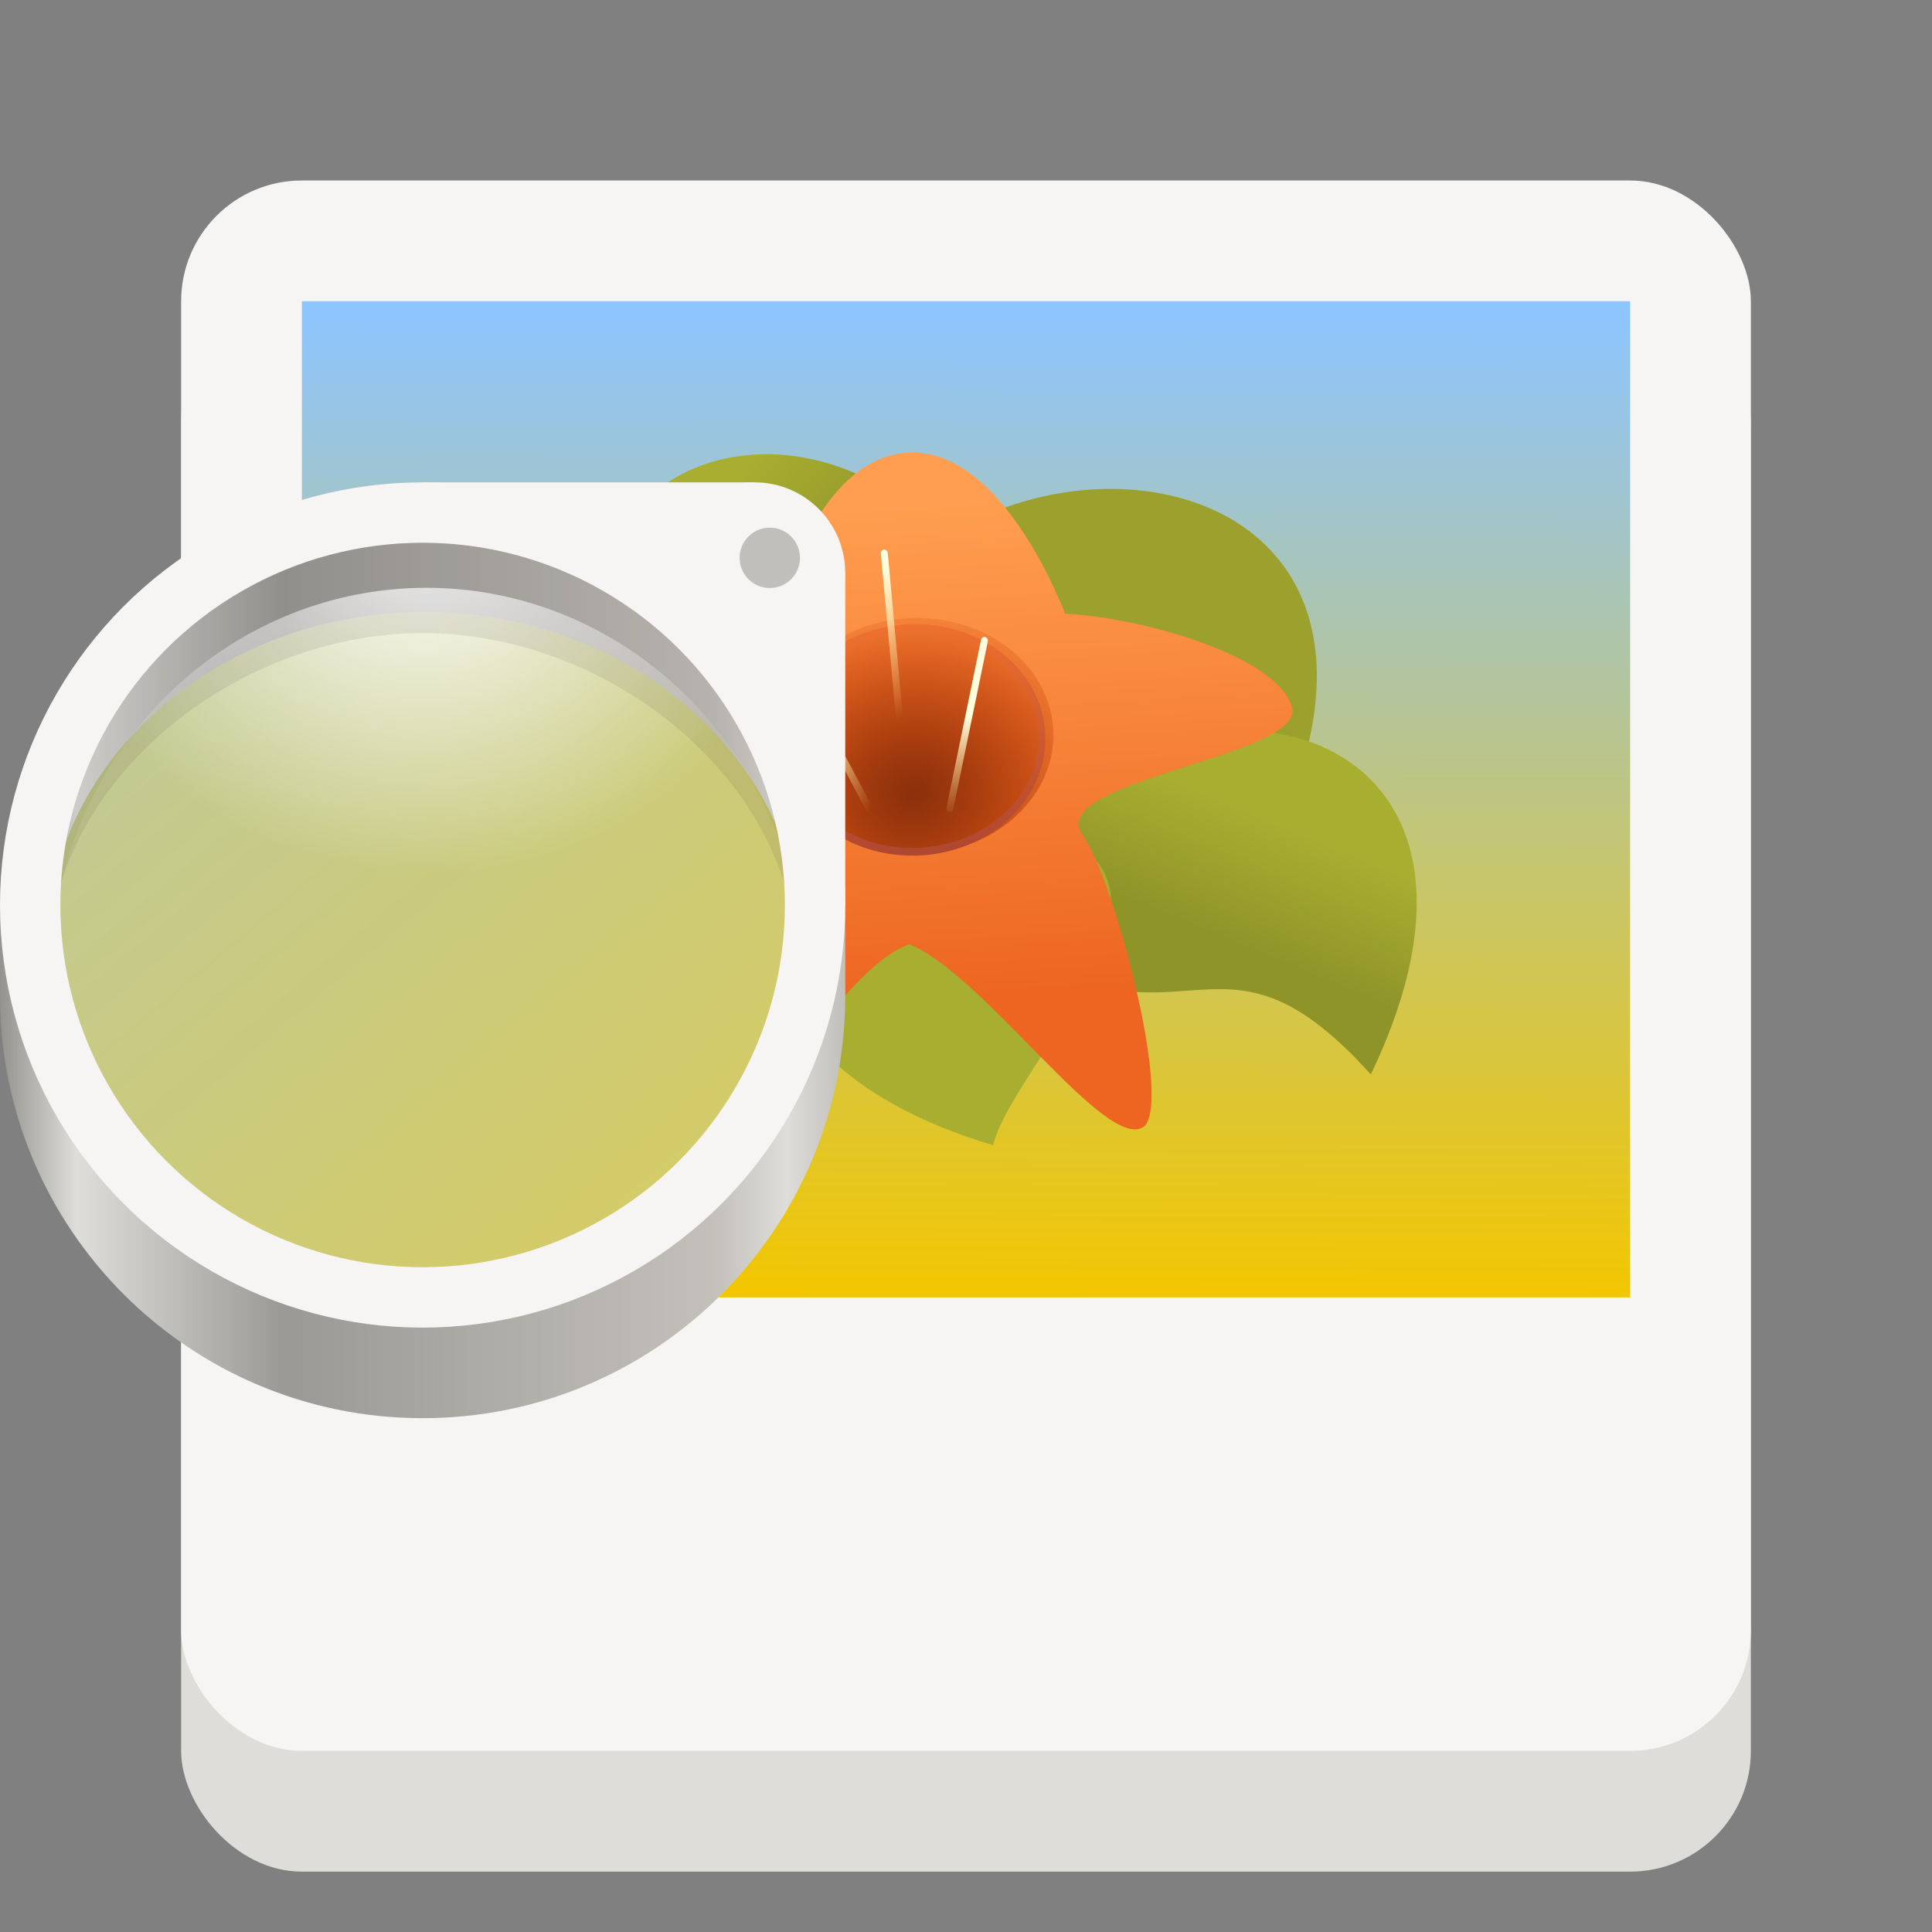 <svg enable-background="new" height="128" viewBox="0 0 128 128" width="128" xmlns="http://www.w3.org/2000/svg" xmlns:xlink="http://www.w3.org/1999/xlink"><rect x="0" y="0" width="128" height="128" fill="#808080" stroke="none"/><radialGradient id="a" cx="19" cy="22.472" gradientTransform="matrix(1.813 -0 0 1.396 -15.45 -9.15)" gradientUnits="userSpaceOnUse" r="2"><stop offset="0" stop-color="#8a300c"/><stop offset="1" stop-color="#ec510c" stop-opacity="0"/></radialGradient><linearGradient id="b" gradientUnits="userSpaceOnUse" x1="51.902" x2="107.902" y1="214.333" y2="214.333"><stop offset="0" stop-color="#949390"/><stop offset=".091" stop-color="#deddda"/><stop offset=".336" stop-color="#9a9996"/><stop offset=".844" stop-color="#c3c0ba"/><stop offset=".931" stop-color="#deddda"/><stop offset="1" stop-color="#c0bfbc"/></linearGradient><radialGradient id="c" cx="-172" cy="20.939" gradientTransform="matrix(1.199 0 0 1.095 178.164 153.907)" gradientUnits="userSpaceOnUse" r="15.857"><stop offset="0" stop-color="#fff"/><stop offset="1" stop-color="#fff" stop-opacity=".094"/></radialGradient><linearGradient id="d"><stop offset="0" stop-color="#ffffe0"/><stop offset="1" stop-color="#ffe588" stop-opacity="0"/></linearGradient><linearGradient id="e" gradientTransform="matrix(.229 0 0 -.258 5.333 213.614)" gradientUnits="userSpaceOnUse" x1="264.675" x2="264.048" y1="81.459" y2="-171.243"><stop offset="0" stop-color="#8dc5ff"/><stop offset="1" stop-color="#f2c600"/></linearGradient><linearGradient id="f" gradientTransform="matrix(5.121 .579 -.737 5.642 -125.199 -84.946)" gradientUnits="userSpaceOnUse" x1="11.75" x2="14.5" xlink:href="#g" y1="23.25" y2="26"/><linearGradient id="g"><stop offset="0" stop-color="#a8ae30"/><stop offset="1" stop-color="#8f9429"/></linearGradient><linearGradient id="h" gradientTransform="matrix(6.036 .612 -.818 5.698 -162.909 -48.882)" gradientUnits="userSpaceOnUse" x1="27.813" x2="26.7" xlink:href="#g" y1="22.657" y2="25.157"/><linearGradient id="i" gradientTransform="matrix(4.979 .644 -.677 5.929 -140.297 -53.594)" gradientUnits="userSpaceOnUse" x1="11.75" x2="14.5" xlink:href="#g" y1="23.25" y2="26"/><linearGradient id="j" gradientTransform="matrix(1.123 .009 .011 1.236 .289 -4.715)" gradientUnits="userSpaceOnUse" x1="16.917" x2="16.374" y1="25.211" y2="16.541"><stop offset="0" stop-color="#ed6520"/><stop offset="1" stop-color="#ff9e50"/></linearGradient><linearGradient id="k" gradientUnits="userSpaceOnUse" x1="18.369" x2="18.154" y1="23.025" y2="19.235"><stop offset="0" stop-color="#b04730"/><stop offset="1" stop-color="#ff7b2f"/></linearGradient><linearGradient id="l" gradientTransform="matrix(.833 0 0 1.121 3.056 -2.099)" gradientUnits="userSpaceOnUse" x1="21" x2="21.25" xlink:href="#d" y1="20" y2="22"/><linearGradient id="m" gradientTransform="matrix(.859 0 0 1.114 2.471 -2.224)" gradientUnits="userSpaceOnUse" x1="17" x2="18.892" xlink:href="#d" y1="21" y2="22.07"/><linearGradient id="n" gradientTransform="matrix(.833 0 0 1.058 2.939 -1.346)" gradientUnits="userSpaceOnUse" x1="18" x2="19.488" xlink:href="#d" y1="18" y2="20.631"/><linearGradient id="o" gradientUnits="userSpaceOnUse" x1="57.167" x2="101.22" y1="202.56" y2="255.064"><stop offset="0" stop-color="#b7c594"/><stop offset="1" stop-color="#d3c64e"/></linearGradient><g transform="translate(0 -172)"><rect fill="#deddda" height="104.042" rx="8" width="104" x="12" y="191.958"/><rect fill="#f6f5f4" height="104.042" rx="8" width="104" x="12" y="183.958"/><circle cy="172" fill="#9059a1" r="0"/><path d="m20 257.958h88v-66h-88z" fill="url(#e)" stroke-width=".243"/><g enable-background="new" transform="matrix(.507 -.062 .061 .516 83.843 174.846)"><g fill-rule="evenodd"><path d="m-44.204 70.695c-6.218-37.022-64.132-37.982-48.817 14.037 21.942-19.87 21.788 2.463 48.817-14.037z" fill="url(#f)"/><path d="m-66.738 74.682c18.441-37.14 88.676-22.915 54.821 27.54-20.637-26.581-27.045-3.15-54.821-27.54z" fill="#9ca02c"/><path d="m-50.582 107.037c17.39-35.813 79.945-23.687 48.439 25.147-17.852-24.935-24.142-2.449-48.439-25.147z" fill="url(#h)"/><path d="m-60.529 110.666c-6.297-38.982-62.572-40.393-47.334 14.427 21.182-20.747 21.186 2.742 47.334-14.427z" fill="url(#i)"/><path d="m-55.41 92.704c46.013 5.563 7.867 31.072 3.536 42.597-38.807-16.74-26.33-45.353-3.536-42.597z" fill="#a8ae30"/></g><g transform="matrix(5.752 .695 -.727 5.936 -154.078 -54.771)"><path d="m24.899 29.084c-.809.675-3.603-3.233-5.293-3.865-1.68.604-3.38 4.239-4.329 3.722-1.085-.592-.415-5.102.038-6.124.583-1.317-4.422-.83-4.133-1.92.286-1.076 4.265-2.505 5.533-2.833.314-1.276 1.283-3.34 2.968-3.325 1.685.014 2.908 2.263 3.405 3.432 1.76.086 4.729.899 5.08 1.979.347 1.066-5.589 1.57-4.675 2.747.667.859 1.989 5.503 1.406 6.189z" fill="url(#j)"/><ellipse cx="19" cy="21.5" fill="url(#a)" rx="2" ry="1.5" transform="matrix(1.544 -.007 -.008 1.678 -9.424 -15.163)"/><g fill="none"><path d="m20.615 22.323.823-3.774"/><path d="m18.924 22.76-1.755-3.059"/><path d="m19.542 21.722-.518-5.136"/></g></g><g stroke-linecap="round" transform="matrix(5.352 .647 -.689 5.627 -147.266 -46.947)"><ellipse cx="19" cy="21.5" fill="url(#a)" rx="2" ry="1.5" stroke="url(#k)" stroke-width=".103" transform="matrix(1.544 -.007 -.008 1.678 -9.424 -15.163)"/><g fill="none" stroke-width=".167"><path d="m20.615 22.323.823-3.774" stroke="url(#l)"/><path d="m18.924 22.76-1.755-3.059" stroke="url(#m)"/><path d="m19.542 21.722-.518-5.136" stroke="url(#n)"/></g></g></g><g transform="translate(-51.902 3.958)"><path d="m79.805 202.098c-14.359 0-26 11.641-26 26 .009 2.072.266.135.766 2.146 2.686-11.832 13.199-20.233 25.332-20.244 11.981.013 22.402 8.212 25.234 19.854.436-1.888.66.182.668-1.756 0-14.359-11.641-26-26-26zm-27.902 23.902v8c0 15.464 12.536 28 28 28 15.464 0 28-12.536 28-28v-8c0 7.151-2.684 13.074-7.096 17.379-4.885 6.724-12.69 10.708-21.002 10.719-8.608-.01-16.654-4.28-21.486-11.404-4.007-4.239-6.416-9.916-6.416-16.693z" fill="url(#b)"/><ellipse cx="80.024" cy="230.959" fill="url(#o)" rx="25.074" ry="22.373"/><g transform="matrix(1.302 0 0 1.302 116.612 -27.008)"><path d="m-28 179.718c-9.65.009-17.79 7.433-19.007 17.335 1.197 9.919 9.343 17.367 19.007 17.379 9.65-.009 17.79-7.433 19.007-17.335-1.197-9.919-9.343-17.367-19.007-17.379z" fill="url(#c)"/><path d="m-28.193 177.414c-10.604 0-19.2 8.596-19.2 19.2.008.796.065 1.398.171 2.187 0-9.099 9.368-16.77 19.029-16.779 9.675.012 19.029 7.68 19.029 16.821.108-.803.165-1.419.171-2.229 0-10.604-8.596-19.2-19.2-19.2z" fill="#453637" opacity=".1"/></g><circle cx="79.902" cy="228" fill="none" r="26" stroke="#f6f5f4" stroke-linecap="square" stroke-linejoin="round" stroke-width="4"/></g><g fill="#f6f5f4" transform="translate(0 -.042)"><circle cx="50" cy="210" r="6"/><path d="m50 216 6-6v22h-3z"/><path d="m44 210 6-6h-22v3z"/></g><circle cx="51" cy="208.958" fill="#c0bfbc" r="2"/></g></svg>